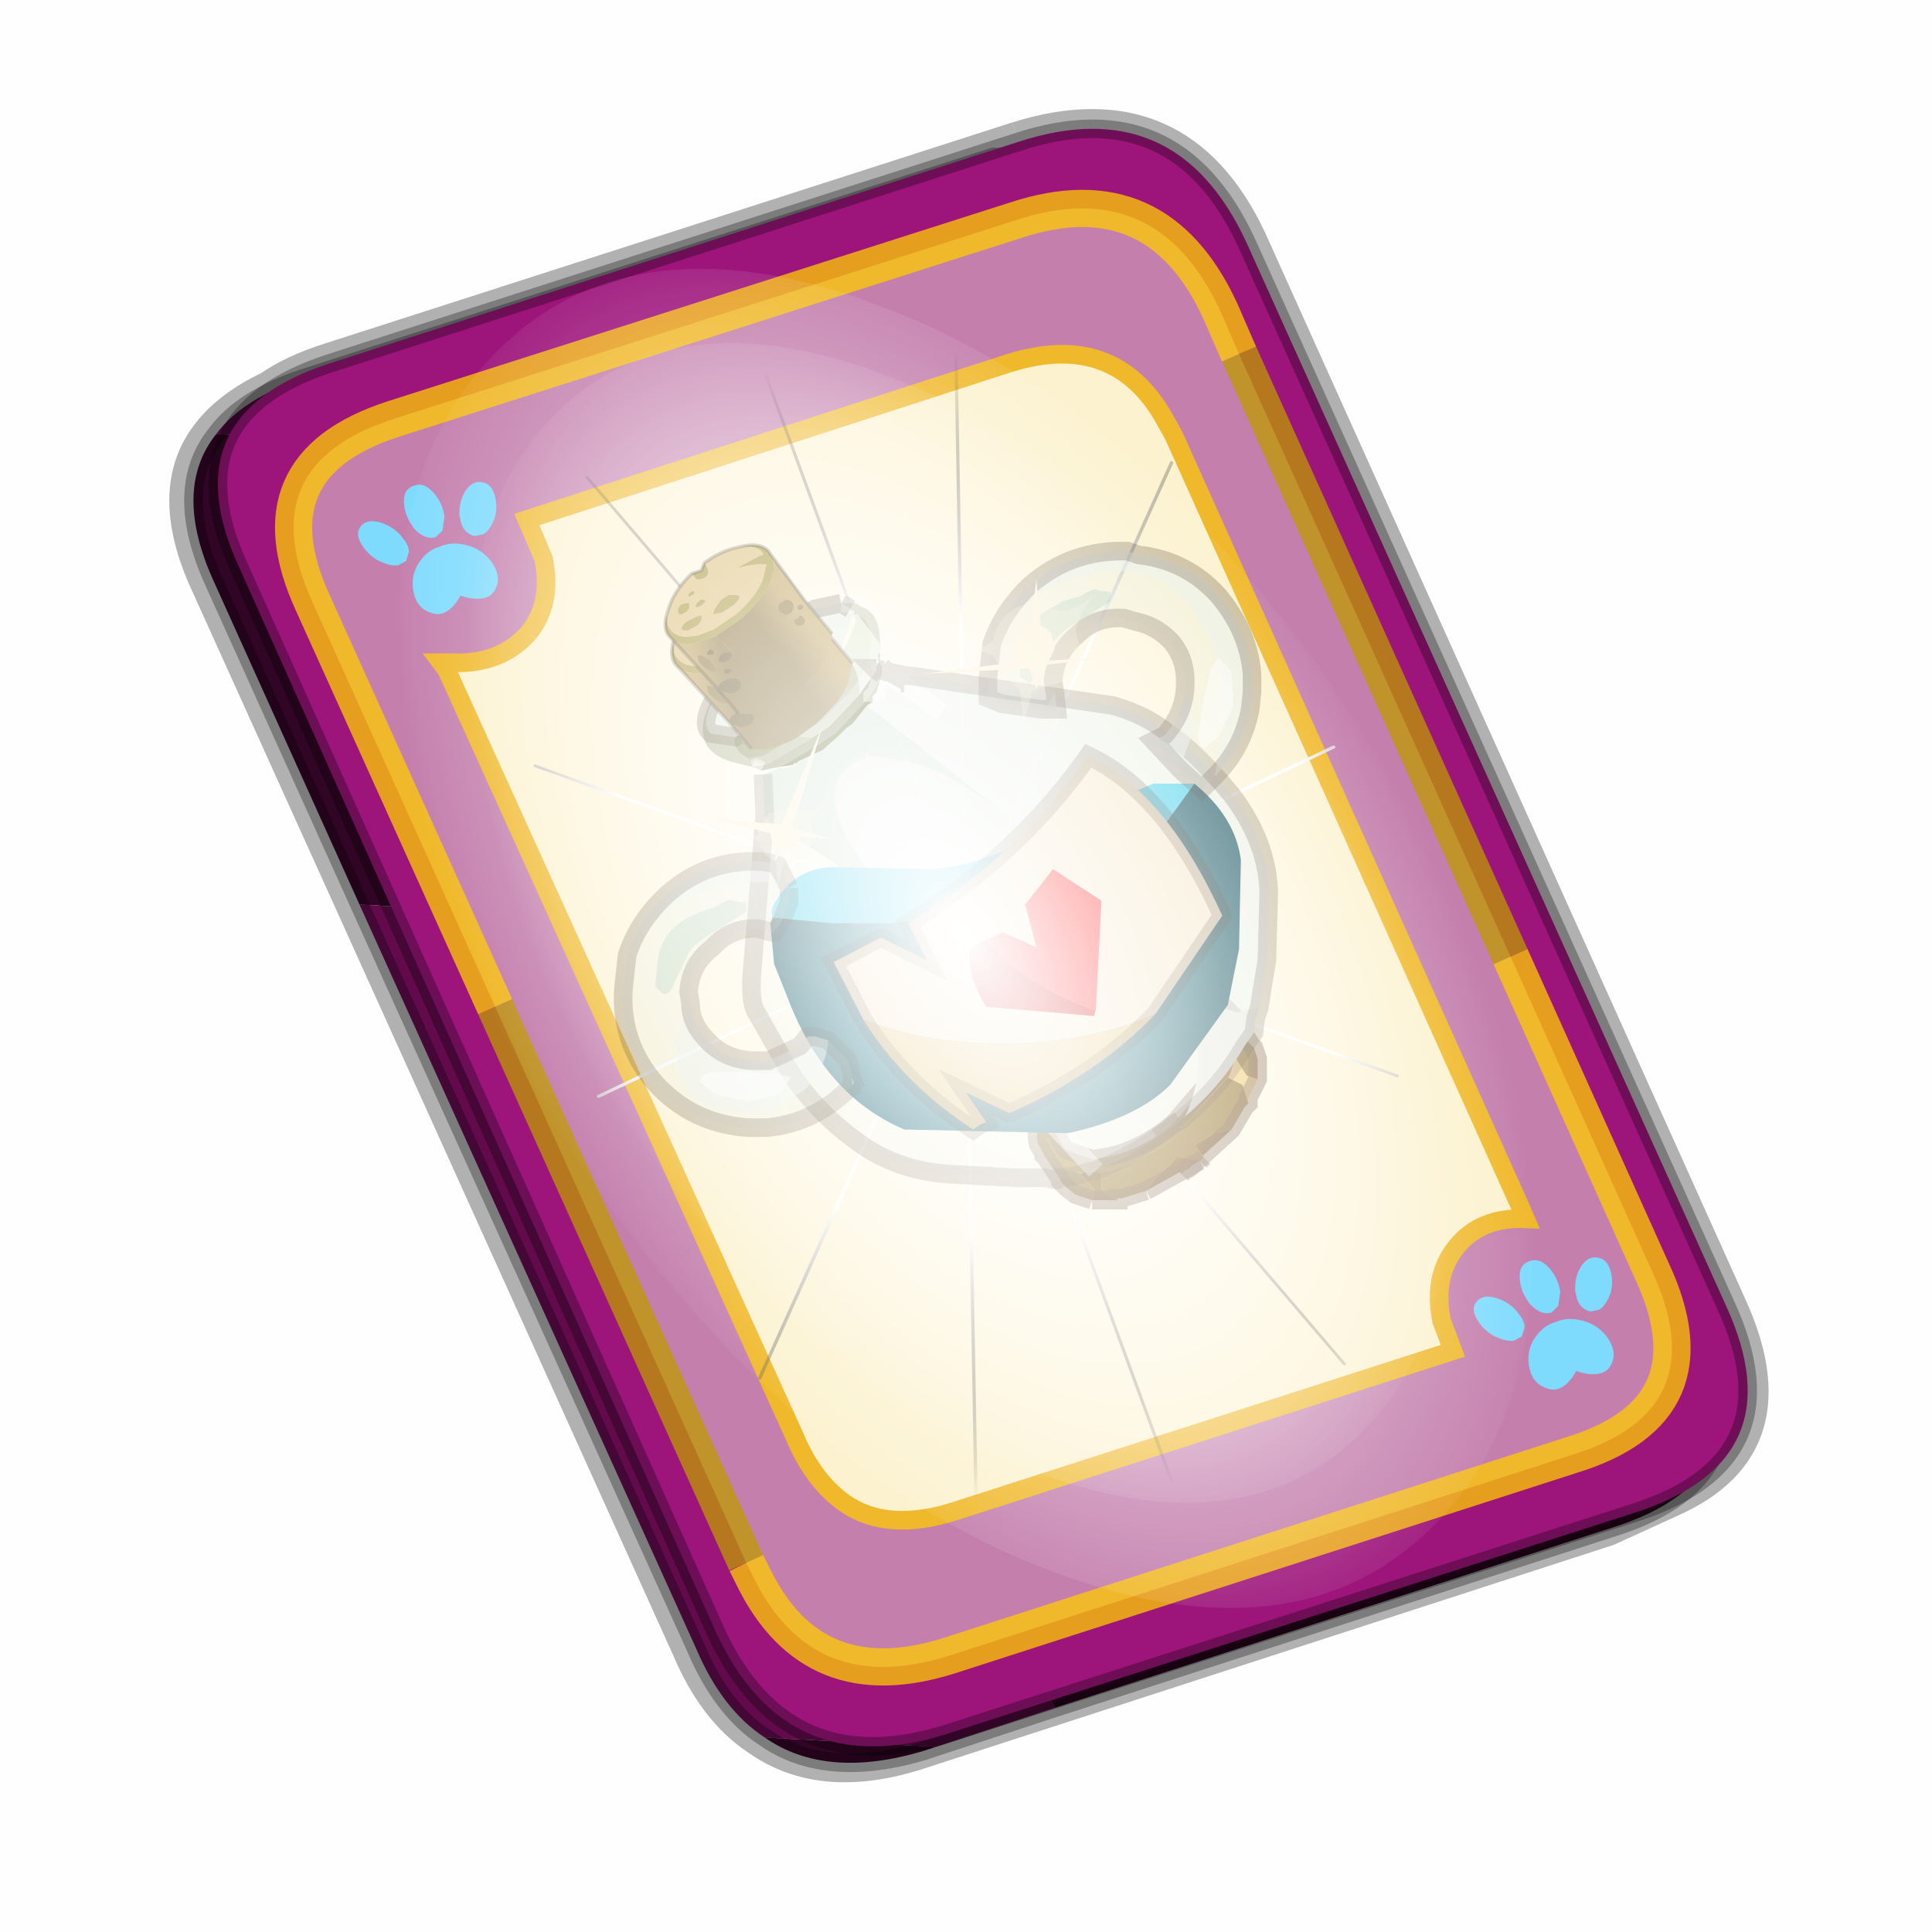 <?xml version='1.0' encoding='UTF-8'?>
<svg xmlns:xlink="http://www.w3.org/1999/xlink" xmlns="http://www.w3.org/2000/svg" version="1.1" width="60px" height="60px" viewBox="0.0 0.0 60.0 60.0"><defs><g id="c1"><path fill="#000000" fill-opacity="0.004" d="M0.0 0.0 L60.0 0.0 60.0 60.0 0.0 60.0 0.0 0.0"/></g><g id="c2"><path fill="none" stroke="#000000" stroke-width="1.0" stroke-opacity="0.302" d="M22.3 0.35 Q26.6 -1.0 28.5 3.05 L41.4 31.7 Q43.1 35.4 39.9 36.85 L38.15 37.65 19.65 43.65 Q17.05 44.5 15.35 43.3 14.2 42.55 13.5 40.9 L0.55 12.25 Q-0.6 9.75 0.6 8.25 1.15 7.55 2.2 7.05 2.85 6.6 3.8 6.3 L22.3 0.35"/><path fill="#300525" stroke="none" d="M25.55 0.9 Q26.9 1.6 27.8 3.55 L40.7 32.15 Q42.6 36.3 38.3 37.65 L23.3 42.5 13.15 21.4 4.6 20.9 0.7 12.25 Q-0.45 9.75 0.75 8.25 L29.8 9.75 25.55 0.9 M20.1 43.55 L19.8 43.65 Q17.15 44.45 15.5 43.3 L20.1 43.55"/><path fill="#630a4c" stroke="none" d="M23.3 42.5 L20.1 43.55 15.5 43.3 Q14.35 42.55 13.65 40.9 L4.6 20.9 13.15 21.4 23.3 42.5 M0.75 8.25 Q1.45 7.3 3.1 6.75 L21.65 0.8 25.55 0.9 29.8 9.75 0.75 8.25"/><path fill="none" stroke="#000000" stroke-width="0.5" stroke-opacity="0.302" d="M25.55 0.9 Q26.9 1.6 27.8 3.55 L40.7 32.15 Q42.6 36.3 38.3 37.65 L23.3 42.5 20.1 43.55 19.8 43.65 Q17.15 44.45 15.5 43.3 14.35 42.55 13.65 40.9 L4.6 20.9 0.7 12.25 Q-0.45 9.75 0.75 8.25 1.45 7.3 3.1 6.75 L21.65 0.8 25.55 0.9"/><path fill="#9d147b" stroke="none" d="M14.2 40.5 L1.35 11.8 Q-0.5 7.75 3.8 6.35 L22.3 0.4 Q26.55 -1.0 28.45 3.1 L41.35 31.7 Q43.25 35.85 38.9 37.25 L20.4 43.2 Q16.1 44.55 14.2 40.5"/><path fill="none" stroke="#000000" stroke-width="0.5" stroke-opacity="0.302" d="M14.2 40.5 L1.35 11.8 Q-0.5 7.75 3.8 6.35 L22.3 0.4 Q26.55 -1.0 28.45 3.1 L41.35 31.7 Q43.25 35.85 38.9 37.25 L20.4 43.2 Q16.1 44.55 14.2 40.5"/><path fill="#fcf2cf" stroke="none" d="M9.15 13.6 Q9.8 12.8 9.55 11.6 L9.1 10.55 22.05 6.35 Q24.9 5.45 26.25 7.85 L26.5 8.3 35.8 29.0 35.95 29.35 Q34.75 29.3 34.1 30.1 33.45 30.9 33.7 32.1 L34.0 32.9 20.65 37.2 Q18.8 37.8 17.65 37.0 16.8 36.4 16.3 35.2 L6.95 14.6 6.8 14.4 7.1 14.4 Q8.4 14.45 9.15 13.6"/><path fill="#c47fad" stroke="none" d="M8.25 23.65 L3.35 12.8 Q1.65 9.1 5.5 7.85 L22.25 2.5 Q26.05 1.25 27.75 4.95 L28.25 6.1 35.55 22.3 39.35 30.75 Q41.1 34.5 37.2 35.7 L20.45 41.1 Q16.8 42.25 15.2 39.0 L15.0 38.6 8.25 23.65 M9.15 13.6 Q8.4 14.45 7.1 14.4 L6.8 14.4 6.95 14.6 16.3 35.2 Q16.8 36.4 17.65 37.0 18.8 37.8 20.65 37.2 L34.0 32.9 33.7 32.1 Q33.45 30.9 34.1 30.1 34.75 29.3 35.95 29.35 L35.8 29.0 26.5 8.3 26.25 7.85 Q24.9 5.45 22.05 6.35 L9.1 10.55 9.55 11.6 Q9.8 12.8 9.15 13.6"/><path fill="none" stroke="#ffcc00" stroke-width="1.0" stroke-opacity="0.749" d="M8.25 23.65 L3.35 12.8 Q1.65 9.1 5.5 7.85 L22.25 2.5 Q26.05 1.25 27.75 4.95 L28.25 6.1 M35.55 22.3 L39.35 30.75 Q41.1 34.5 37.2 35.7 L20.45 41.1 Q16.8 42.25 15.2 39.0 L15.0 38.6"/><path fill="none" stroke="#bf9900" stroke-width="1.0" stroke-opacity="0.749" d="M28.25 6.1 L35.55 22.3 M15.0 38.6 L8.25 23.65"/><path fill="none" stroke="#f0b92b" stroke-width="0.5" d="M9.15 13.6 Q9.8 12.8 9.55 11.6 L9.1 10.55 22.05 6.35 Q24.9 5.45 26.25 7.85 L26.5 8.3 35.8 29.0 35.95 29.35 Q34.75 29.3 34.1 30.1 33.45 30.9 33.7 32.1 L34.0 32.9 20.65 37.2 Q18.8 37.8 17.65 37.0 16.8 36.4 16.3 35.2 L6.95 14.6 6.8 14.4 7.1 14.4 Q8.4 14.45 9.15 13.6"/></g><g id="c3"><path fill="#7fdbfe" stroke="none" d="M10.75 4.9 Q10.75 4.6 10.9 4.35 11.25 3.45 11.95 2.75 13.3 1.5 14.35 2.1 15.4 2.7 14.95 4.45 14.7 5.4 14.1 6.15 L13.75 6.5 Q13.1 7.15 12.35 7.35 L11.4 7.2 Q10.95 6.9 10.75 6.4 10.5 5.75 10.75 4.9 M7.5 5.9 Q7.0 5.85 6.6 5.5 6.05 5.0 5.8 4.15 L5.7 3.6 Q5.55 2.65 5.8 1.7 6.25 0.0 7.5 0.0 L7.6 0.0 Q8.85 0.0 9.3 1.7 9.55 2.65 9.4 3.6 L9.3 4.15 8.5 5.5 7.6 5.9 7.5 5.9 M4.35 4.9 Q4.6 5.75 4.35 6.4 L3.7 7.2 2.75 7.35 Q2.0 7.15 1.35 6.5 L1.0 6.15 Q0.4 5.4 0.15 4.45 -0.3 2.7 0.75 2.1 1.8 1.5 3.15 2.75 3.85 3.45 4.2 4.35 L4.35 4.9 M5.5 13.7 Q4.45 13.9 3.65 12.95 2.75 12.0 3.2 10.25 3.7 8.5 5.25 7.6 6.4 6.9 7.55 7.0 8.75 6.9 9.9 7.6 11.45 8.5 11.95 10.25 12.35 12.0 11.5 12.95 10.7 13.9 9.65 13.7 8.55 13.5 7.55 12.6 6.55 13.5 5.5 13.7"/></g><g id="c4"><g><use transform="matrix(1.0,0.0,0.0,1.0,0.0,0.0)" xlink:href="#c3"/></g></g><radialGradient gradientUnits="userSpaceOnUse" r="819.2" cx="0" cy="0" spreadMethod="pad" gradientTransform="matrix(0.091,0.0,0.0,0.091,0.6,3.4)" id="gradient1"><stop offset="0.0" stop-color="#ffffff"/><stop offset="1.0" stop-color="#ffffff" stop-opacity="0.0"/></radialGradient><g id="c5"><path stroke="none" fill="url(#gradient1)" d="M36.65 -54.65 Q60.05 -42.0 69.75 -17.95 80.55 8.9 68.0 34.1 55.45 59.35 26.8 68.2 -1.8 77.05 -29.7 64.3 -57.6 51.6 -68.45 24.75 -79.3 -2.05 -66.75 -27.25 L-66.7 -27.3 Q-54.1 -52.5 -25.5 -61.4 3.1 -70.2 31.0 -57.5 L36.65 -54.65"/></g><g id="c6"><g><use transform="matrix(1.0,0.0,0.0,1.0,0.0,0.0)" xlink:href="#c5"/></g></g><radialGradient gradientUnits="userSpaceOnUse" r="819.2" cx="0" cy="0" spreadMethod="pad" gradientTransform="matrix(0.209,0.0,0.0,0.177,67.15,107.2)" id="gradient2"><stop offset="0.357" stop-color="#ffffff"/><stop offset="0.671" stop-opacity="0.0"/></radialGradient><g id="c7"><path fill="none" stroke-linejoin="round" stroke-linecap="round" stroke="url(#gradient2)" stroke-width="0.5" d="M136.55 165.8 L68.6 106.0 68.4 106.0 118.25 201.5 M68.2 105.7 L68.25 105.8 68.25 105.75 68.2 105.7 0.0 45.7 M68.25 105.8 L68.3 105.85 68.3 105.8 68.25 105.75 49.95 0.05 M0.05 97.7 L68.15 105.95 68.25 105.85 68.25 105.8 M68.3 105.85 L68.25 105.85 68.3 106.0 68.3 105.85 68.3 105.8 68.35 105.8 68.3 105.8 86.6 18.35 M50.0 193.2 L68.3 106.0 68.15 105.95 18.25 151.55 M68.4 106.0 L68.3 106.0 86.55 211.5 M68.4 106.0 L68.3 105.85 M68.6 106.0 L68.35 105.8 118.25 60.15 M136.6 114.25 L68.6 106.0 M68.2 105.7 L18.25 10.05"/></g><g id="c8"><g><use transform="matrix(1.0,0.0,0.0,1.0,0.0,0.0)" xlink:href="#c7"/></g></g><linearGradient gradientUnits="userSpaceOnUse" x1="-819.2" x2="819.2" spreadMethod="pad" gradientTransform="matrix(0.006,0.009,0.001,-0.001,18.35,21.55)" id="gradient3"><stop offset="0.086" stop-color="#dae9e2" stop-opacity="0.212"/><stop offset="0.447" stop-color="#afcfbf" stop-opacity="0.071"/></linearGradient><linearGradient gradientUnits="userSpaceOnUse" x1="-819.2" x2="819.2" spreadMethod="pad" gradientTransform="matrix(0.007,0.007,0.002,-0.002,20.75,20.55)" id="gradient4"><stop offset="0.322" stop-color="#dae9e2" stop-opacity="0.412"/><stop offset="0.627" stop-color="#afcfbf" stop-opacity="0.161"/></linearGradient><g id="c9"><path fill="#a57e27" stroke="none" d="M28.1 23.95 L28.05 23.9 28.05 23.85 27.85 23.65 Q27.55 23.4 27.05 23.4 L27.7 24.4 27.7 24.45 27.65 25.25 27.55 25.55 26.35 26.95 26.25 27.0 26.05 27.15 26.1 27.3 26.15 27.25 26.2 27.4 26.4 27.25 27.95 25.55 28.0 25.5 28.15 25.05 28.15 24.95 28.25 24.3 28.1 23.95"/><path fill="#927021" stroke="none" d="M26.2 27.4 L26.7 28.15 26.8 28.05 26.9 27.45 27.6 27.05 28.05 26.95 28.4 26.35 28.5 26.25 28.35 25.75 27.95 25.55 26.4 27.25 26.2 27.4 M28.75 25.6 L28.75 25.05 28.65 24.75 28.55 24.65 28.5 24.6 28.5 24.55 28.1 23.95 28.25 24.3 28.15 24.95 28.2 25.1 28.45 25.5 28.75 25.6"/><path fill="#c9be69" stroke="none" d="M26.1 27.3 L26.2 27.4 26.15 27.25 26.1 27.3"/><path fill="#855714" stroke="none" d="M26.8 28.05 L26.9 28.0 28.05 26.95 27.6 27.05 26.9 27.45 26.8 28.05"/><path fill="#f1ca6b" stroke="none" d="M28.5 26.25 L28.5 26.1 28.75 25.6 28.45 25.5 28.2 25.1 28.15 25.05 28.0 25.5 27.95 25.55 28.35 25.75 28.5 26.25"/><path fill="#cdab5c" stroke="none" d="M28.15 24.95 L28.15 25.05 28.2 25.1 28.15 24.95"/><path fill="none" stroke="#6a4b2f" stroke-width="0.5" stroke-opacity="0.502" d="M28.1 23.95 L28.05 23.9 28.05 23.85 27.85 23.65 Q27.55 23.4 27.05 23.4 L27.7 24.4 27.7 24.45 27.65 25.25 27.55 25.55 26.35 26.95 26.25 27.0 26.05 27.15 M26.7 28.15 L26.8 28.05 26.9 28.0 28.05 26.95 28.4 26.35 28.5 26.25 28.5 26.1 28.75 25.6 28.75 25.05 28.65 24.75 28.55 24.65 28.5 24.6 28.5 24.55 28.1 23.95"/><path fill="#a57e27" stroke="none" d="M23.05 27.7 L23.35 27.95 23.9 28.1 24.05 28.1 24.45 28.1 24.55 28.1 Q25.55 27.9 26.6 27.1 L26.8 26.95 26.75 26.9 26.6 26.9 26.7 26.85 26.65 26.7 26.4 26.85 26.35 26.9 Q25.5 27.55 24.65 27.7 L24.3 27.75 23.6 27.5 23.55 27.45 22.95 26.45 Q22.75 26.95 22.85 27.35 L23.0 27.6 23.0 27.65 23.05 27.7"/><path fill="#927021" stroke="none" d="M23.9 28.1 L23.35 27.95 23.05 27.7 23.45 28.3 23.45 28.35 23.5 28.4 23.6 28.5 23.85 28.7 24.3 28.85 24.35 28.55 24.0 28.15 23.9 28.1 M26.8 26.95 L26.6 27.1 Q25.55 27.9 24.55 28.1 L24.55 28.55 24.95 28.85 25.0 28.8 25.1 28.8 25.75 28.6 26.0 28.25 26.6 27.7 27.2 27.8 27.3 27.7 26.8 26.95"/><path fill="#cdab5c" stroke="none" d="M24.05 28.1 L23.9 28.1 24.0 28.15 24.05 28.1"/><path fill="#885d17" stroke="none" d="M24.55 28.1 L24.45 28.1 24.05 28.1 24.0 28.15 24.35 28.55 24.3 28.85 24.85 28.85 25.0 28.85 24.95 28.85 24.55 28.55 24.55 28.1"/><path fill="#f1ca6b" stroke="none" d="M25.0 28.8 L24.95 28.85 25.0 28.85 25.0 28.8"/><path fill="#c9be69" stroke="none" d="M26.7 26.85 L26.6 26.9 26.75 26.9 26.7 26.85"/><path fill="#855714" stroke="none" d="M25.75 28.6 L27.1 27.85 27.2 27.8 26.6 27.7 26.0 28.25 25.75 28.6"/><path fill="none" stroke="#6a4b2f" stroke-width="0.5" stroke-opacity="0.502" d="M23.05 27.7 L23.0 27.65 23.0 27.6 22.85 27.35 Q22.75 26.95 22.95 26.45 L23.55 27.45 23.6 27.5 24.3 27.75 24.65 27.7 Q25.5 27.55 26.35 26.9 L26.4 26.85 26.65 26.7 M24.3 28.85 L23.85 28.7 23.6 28.5 23.5 28.4 23.45 28.35 23.45 28.3 23.05 27.7 M25.75 28.6 L25.1 28.8 25.0 28.8 25.0 28.85 24.85 28.85 24.3 28.85 M27.2 27.8 L27.1 27.85 25.75 28.6 M27.2 27.8 L27.3 27.7"/><path fill="#e2ebd0" stroke="none" d="M17.9 13.1 L17.95 13.3 17.7 13.9 17.55 14.15 Q18.05 14.45 18.05 15.25 L18.4 14.75 18.45 14.65 18.5 14.6 18.5 14.55 18.5 14.45 18.55 14.4 18.55 14.35 18.6 14.0 18.65 13.9 18.6 13.9 18.0 13.1 17.9 13.1 M18.5 14.6 L18.45 14.55 18.5 14.55 18.45 14.55 18.5 14.6"/><path fill="#b9be9c" stroke="none" d="M17.9 13.1 L18.0 13.1 18.6 13.9 Q18.6 13.05 18.1 12.9 L17.95 12.8 17.55 12.8 17.8 12.95 17.8 13.0 17.9 13.0 17.9 13.1 M18.05 15.25 Q18.05 14.45 17.55 14.15 L17.45 14.3 17.4 14.35 17.1 14.75 16.55 15.35 16.05 15.7 15.65 15.95 Q16.15 16.45 16.8 16.4 L17.25 16.1 18.05 15.25 M14.25 15.15 L14.2 15.15 Q13.25 16.75 14.75 17.1 L15.15 17.2 15.5 17.15 15.1 17.0 Q14.6 16.75 14.7 16.4 L14.05 16.3 Q13.75 16.05 14.15 15.35 L14.25 15.15"/><path fill="#e9f0e4" stroke="none" d="M17.45 14.3 L17.9 13.0 17.8 13.0 17.8 12.95 17.55 12.8 16.85 12.95 15.25 13.95 14.25 15.15 14.15 15.35 Q13.75 16.05 14.05 16.3 L14.7 16.4 14.8 16.35 15.0 16.3 15.45 16.1 15.65 15.95 16.05 15.7 16.55 15.35 17.1 14.75 17.4 14.35 17.45 14.3"/><path fill="#70743f" stroke="none" d="M18.55 14.4 L18.5 14.45 18.5 14.55 18.65 14.6 18.5 14.55 18.5 14.6 18.45 14.65 18.4 14.75 18.05 15.25 17.25 16.1 16.8 16.4 15.7 17.05 15.5 17.15 15.15 17.2 15.3 17.25 15.4 17.3 15.9 17.2 16.25 17.15 16.3 17.1 16.35 17.1 16.4 17.05 17.05 16.75 17.5 16.35 17.7 16.15 17.85 16.05 18.25 15.55 18.4 15.45 18.4 15.3 18.5 15.2 18.65 14.7 18.65 14.6 18.65 14.55 18.65 14.5 18.6 14.45 18.6 14.4 18.55 14.4 M18.65 14.7 L18.5 14.6 18.65 14.7 M18.5 14.45 L18.65 14.5 18.5 14.45"/><path fill="#afcfbf" fill-opacity="0.502" d="M16.3 17.1 L16.35 17.15 15.95 17.25 15.95 17.2 15.45 17.4 15.5 18.55 15.5 18.6 15.55 18.65 15.5 18.55 15.6 18.65 18.9 20.75 Q16.25 17.7 18.2 16.95 L18.2 16.8 18.3 16.9 19.3 17.05 Q20.35 17.25 22.2 18.65 L18.25 15.55 17.85 16.05 17.7 16.15 17.5 16.35 17.05 16.75 16.4 17.05 16.35 17.1 16.3 17.1 M16.35 19.6 L16.0 19.15 16.35 19.6"/><path fill="#959966" stroke="none" d="M16.8 16.4 Q16.15 16.45 15.65 15.95 L15.45 16.1 15.0 16.3 14.8 16.35 14.7 16.4 Q14.6 16.75 15.1 17.0 L15.5 17.15 15.7 17.05 16.8 16.4"/><path stroke="none" fill="url(#gradient3)" d="M15.5 18.6 L15.5 18.55 15.5 18.5 15.15 22.8 Q15.1 23.6 15.3 23.85 L16.15 25.35 Q16.85 26.45 17.95 27.25 19.0 28.05 20.45 28.15 L22.3 28.25 22.65 28.25 23.05 28.25 23.25 28.3 23.35 28.3 23.4 28.25 23.45 28.25 23.85 28.2 24.15 28.1 24.4 28.05 22.35 25.85 20.7 23.8 Q19.5 22.25 18.9 20.75 L15.6 18.65 15.55 18.65 15.5 18.6 M16.35 19.6 L16.1 19.6 15.6 18.7 16.0 19.15 16.35 19.6"/><path fill="#ffffff" stroke="none" d="M19.4 14.75 L19.5 14.55 19.5 14.35 19.5 14.25 19.3 14.75 19.4 14.75 19.3 14.75 19.3 14.9 19.25 14.95 19.25 15.0 19.25 14.95 19.25 15.0 19.3 14.95 19.3 14.9 19.3 14.95 19.4 14.75"/><path fill="#e6f0ed" fill-opacity="0.6" d="M28.8 23.65 L28.85 23.3 29.0 22.4 29.05 20.55 Q29.0 19.2 28.05 17.95 27.05 16.75 26.35 16.3 25.75 15.8 24.85 15.55 L19.4 14.75 19.3 14.95 20.35 15.55 19.25 15.0 19.15 14.95 18.75 14.65 18.65 14.6 18.65 14.7 18.5 15.2 18.4 15.3 18.4 15.45 18.25 15.55 22.2 18.65 22.7 19.0 25.05 21.6 25.9 22.45 26.05 22.65 26.3 22.7 26.8 23.25 27.75 23.65 28.2 23.8 28.8 23.65 M20.25 15.75 L19.8 15.4 19.25 15.0 19.8 15.4 20.25 15.75"/><path stroke="none" fill="url(#gradient4)" d="M24.4 28.05 Q25.55 27.6 26.75 26.65 L26.8 26.6 Q27.5 25.1 26.8 23.7 L26.55 23.25 26.8 23.25 26.3 22.7 26.05 22.65 25.9 22.45 25.05 21.6 22.7 19.0 22.2 18.65 Q20.35 17.25 19.3 17.05 L18.3 16.9 18.2 16.8 18.2 16.95 Q16.25 17.7 18.9 20.75 19.5 22.25 20.7 23.8 L22.35 25.85 24.4 28.05"/><path fill="#e8eae1" stroke="none" d="M26.8 26.6 Q27.8 25.75 28.4 24.7 L28.65 24.35 28.7 23.95 28.8 23.65 28.2 23.8 27.75 23.65 26.8 23.25 26.55 23.25 26.8 23.7 Q27.5 25.1 26.8 26.6"/><path fill="none" stroke="#382510" stroke-width="0.5" stroke-opacity="0.302" d="M17.1 14.75 L17.4 14.35 M17.55 12.8 L16.85 12.95 15.25 13.95 14.25 15.15 14.15 15.35 Q13.75 16.05 14.05 16.3 L14.7 16.4 14.8 16.35 M15.65 15.95 L16.05 15.7 M15.45 16.1 L15.65 15.95 M17.8 12.95 L17.55 12.8"/><path fill="none" stroke="#ffffff" stroke-width="0.5" stroke-opacity="0.302" d="M18.6 13.9 L18.65 13.9 18.6 14.0 18.55 14.35 18.55 14.4 18.5 14.45 18.5 14.55 18.5 14.6 18.45 14.65 18.4 14.75 18.05 15.25 17.25 16.1 16.8 16.4 15.7 17.05 15.5 17.15 15.15 17.2 M17.55 12.8 L17.95 12.8 18.1 12.9 Q18.6 13.05 18.6 13.9"/><path fill="none" stroke="#ffffff" stroke-width="0.5" stroke-opacity="0.502" d="M15.15 17.2 L15.3 17.25 15.4 17.3 M18.65 14.5 L18.6 14.45 18.6 14.4 M18.9 20.75 Q19.5 22.25 20.7 23.8 L22.35 25.85 24.4 28.05 M18.65 14.5 L18.65 14.55 18.65 14.6 18.65 14.7 18.5 15.2 18.4 15.3 18.4 15.45 M18.75 14.65 L18.65 14.55 M18.75 14.65 L19.15 14.95 19.25 15.0 19.8 15.4 20.25 15.75 M18.65 14.5 L18.5 14.45 M26.8 23.25 L26.3 22.7 26.05 22.65 M25.05 21.6 L22.7 19.0"/><path fill="none" stroke="#382510" stroke-width="0.5" stroke-opacity="0.251" d="M18.5 14.55 L18.45 14.55 18.5 14.6 18.65 14.7 M15.45 17.4 L15.5 18.55 15.5 18.6 M15.5 18.5 L15.15 22.8 Q15.1 23.6 15.3 23.85 L16.15 25.35 Q16.85 26.45 17.95 27.25 19.0 28.05 20.45 28.15 L22.3 28.25 22.65 28.25 23.05 28.25 23.25 28.3 23.35 28.3 23.4 28.25 23.45 28.25 23.85 28.2 24.15 28.1 24.4 28.05 Q25.55 27.6 26.75 26.65 L26.8 26.6 Q27.8 25.75 28.4 24.7 L28.65 24.35 28.7 23.95 28.8 23.65 28.85 23.3 29.0 22.4 29.05 20.55 Q29.0 19.2 28.05 17.95 27.05 16.75 26.35 16.3 25.75 15.8 24.85 15.55 L19.4 14.75 19.3 14.75 18.85 14.65 18.8 14.65 18.65 14.5 M18.6 14.4 L18.55 14.4 M19.3 14.9 L18.85 14.65 M18.65 14.6 L18.5 14.55 M18.75 14.65 L18.65 14.6 M18.8 14.65 L18.75 14.65 M19.25 15.0 L19.25 14.95 19.15 14.95 M19.3 14.9 L19.3 14.95"/><path fill="#70743f" stroke="none" d="M15.4 11.45 L15.35 11.4 Q15.15 11.2 14.7 11.4 L14.4 11.5 Q15.0 12.1 14.4 12.85 L15.25 12.2 15.4 11.45"/><path fill="#b9be9c" fill-opacity="0.902" d="M13.75 13.75 L13.95 13.6 14.35 13.35 14.65 13.05 15.0 12.7 15.2 12.4 15.2 12.35 15.25 12.2 14.4 12.85 14.3 12.9 14.3 12.95 13.75 13.75"/><path fill="#959966" fill-opacity="0.902" d="M14.4 11.5 L13.65 12.05 Q13.15 12.5 12.95 13.0 12.75 13.5 13.0 13.7 L13.55 13.8 13.65 13.75 13.75 13.75 14.3 12.95 14.3 12.9 14.4 12.85 Q15.0 12.1 14.4 11.5"/><path fill="#ffffff" stroke="none" d="M15.2 12.35 L15.3 12.2 15.35 12.1 15.4 11.45 15.25 12.2 15.2 12.35"/></g><linearGradient gradientUnits="userSpaceOnUse" x1="-819.2" x2="819.2" spreadMethod="pad" gradientTransform="matrix(0.008,0.0,0.0,0.009,6.9,12.2)" id="gradient5"><stop offset="0.149" stop-color="#c2a561"/><stop offset="0.573" stop-color="#927b47"/></linearGradient><linearGradient gradientUnits="userSpaceOnUse" x1="-819.2" x2="819.2" spreadMethod="pad" gradientTransform="matrix(-0.006,0.004,-0.003,-0.005,16.05,12.5)" id="gradient6"><stop offset="0.149" stop-color="#c2a561"/><stop offset="0.573" stop-color="#927b47"/></linearGradient><g id="c10"><path fill="#e6c497" stroke="none" d="M3.1 1.25 L2.75 1.45 2.75 1.4 3.1 1.25 M17.35 2.3 L16.55 1.65 17.45 2.25 17.35 2.3"/><path fill="#806c53" stroke="none" d="M18.8 5.4 L18.8 5.45 18.75 5.45 18.8 5.4"/><path fill="#e0c585" stroke="none" d="M10.55 -0.15 Q13.45 0.0 15.6 1.1 L16.55 1.65 17.35 2.3 Q18.0 3.0 18.15 3.8 L18.15 4.15 18.15 4.35 18.1 4.75 18.05 4.8 Q17.65 6.2 15.6 7.25 L13.45 8.05 9.5 8.5 Q6.85 8.5 4.7 7.8 L4.65 7.8 3.35 7.25 1.45 5.85 Q2.65 4.55 4.85 3.55 L0.85 4.45 0.85 4.4 0.8 4.2 0.8 4.15 0.8 3.95 Q0.95 2.55 2.75 1.45 L3.1 1.25 3.35 1.1 Q5.4 0.05 8.15 -0.15 8.55 2.5 10.5 0.95 L10.55 -0.15"/><path stroke="none" fill="url(#gradient5)" d="M13.1 22.4 L9.55 22.7 5.3 22.25 4.35 21.95 4.3 21.95 2.85 21.35 0.65 19.65 0.6 13.35 0.05 5.2 Q0.3 6.85 2.75 8.1 L4.2 8.7 4.25 8.7 Q6.55 9.45 9.45 9.45 L13.75 8.95 Q13.3 11.45 13.15 15.95 12.95 19.85 13.1 22.4"/><path stroke="none" fill="url(#gradient6)" d="M18.8 5.45 L18.4 15.1 18.4 19.65 Q17.6 20.6 16.2 21.35 L13.85 22.2 13.1 22.4 Q12.95 19.85 13.15 15.95 13.3 11.45 13.75 8.95 L16.1 8.1 Q18.3 6.95 18.75 5.45 L18.8 5.45"/><path fill="#d8ca7c" stroke="none" d="M2.7 1.45 L2.75 1.4 2.75 1.45 2.7 1.45"/><path fill="#ac9c46" stroke="none" d="M10.55 -0.15 L10.5 0.95 Q8.55 2.5 8.15 -0.15 L9.2 0.4 10.55 -0.15 M2.75 1.45 Q0.95 2.55 0.8 3.95 L0.8 4.15 0.8 4.2 0.85 4.4 0.85 4.45 4.85 3.55 Q2.65 4.55 1.45 5.85 L3.35 7.25 4.65 7.8 4.7 7.8 Q6.85 8.5 9.5 8.5 L13.45 8.05 15.6 7.25 Q17.65 6.2 18.05 4.8 L18.1 4.75 18.15 4.35 18.15 4.15 18.15 3.8 Q18.0 3.0 17.35 2.3 L17.45 2.25 17.95 2.7 Q18.7 3.45 18.85 4.35 L18.85 4.7 18.85 4.95 18.8 5.4 18.75 5.45 Q18.3 6.95 16.1 8.1 L13.75 8.95 9.45 9.45 Q6.55 9.45 4.25 8.7 L4.2 8.7 2.75 8.1 Q0.3 6.85 0.05 5.2 L0.05 5.0 0.0 4.8 0.0 4.7 0.0 4.5 Q0.15 2.7 2.7 1.45 L2.75 1.45"/><path fill="none" stroke="#000000" stroke-width="0.5" stroke-opacity="0.251" d="M16.55 1.65 L15.6 1.1 Q13.45 0.0 10.55 -0.15 L9.2 0.4 8.15 -0.15 Q5.4 0.05 3.35 1.1 L3.1 1.25 M16.55 1.65 L17.45 2.25 17.95 2.7 Q18.7 3.45 18.85 4.35 L18.85 4.7 18.85 4.95 18.8 5.4 18.8 5.45 18.4 15.1 18.4 19.65 M0.65 19.65 L0.6 13.35 0.05 5.2 0.05 5.0 0.0 4.8 0.0 4.7 0.0 4.5 Q0.15 2.7 2.7 1.45 L2.75 1.4 3.1 1.25"/><path fill="#927b47" stroke="none" d="M17.05 9.9 Q17.35 9.4 17.55 9.45 L17.85 10.05 Q18.05 10.75 17.85 11.4 17.6 12.4 17.2 12.7 L16.85 12.75 16.75 12.3 16.65 11.8 16.65 11.65 16.65 10.85 17.05 9.9 M1.3 13.7 Q1.3 13.5 1.65 13.4 L1.8 13.3 2.15 13.6 Q2.15 14.1 1.65 14.1 1.3 14.1 1.3 13.7 M2.95 14.75 L3.35 14.6 Q3.85 14.6 3.85 15.15 L3.6 15.65 3.1 15.9 Q2.35 15.9 2.35 15.15 2.35 14.6 2.65 14.6 L2.95 14.75 M2.65 11.55 L3.45 11.4 Q4.4 11.4 4.4 12.5 L4.05 13.2 3.2 13.5 2.6 13.25 2.2 12.8 Q2.05 11.9 2.65 11.55"/><path fill="#ac9c46" stroke="none" d="M11.95 6.35 L10.85 6.95 8.95 7.2 Q7.4 7.2 7.4 6.7 L7.85 6.2 7.9 6.15 8.55 5.65 9.75 5.5 11.35 5.9 11.95 6.35 M11.6 4.0 Q11.6 3.75 12.0 3.6 L12.25 3.55 Q12.9 3.55 13.2 3.85 13.0 4.25 12.3 4.25 L11.65 4.2 11.6 4.0 M12.85 1.8 L13.05 2.1 12.3 2.3 11.95 2.2 12.0 1.95 Q12.1 1.8 12.3 1.8 L12.5 1.8 12.85 1.8 M15.35 2.45 L15.75 3.0 15.5 3.35 14.65 3.55 14.05 3.4 13.6 2.9 13.65 2.85 Q13.7 2.7 14.1 2.45 L14.75 2.25 15.35 2.45 M15.6 4.65 Q16.8 4.65 16.8 5.2 L16.35 5.7 14.9 6.05 Q13.6 6.05 13.45 5.4 L13.45 5.3 14.15 5.0 15.6 4.65"/><path fill="#77653c" stroke="none" d="M13.85 11.95 Q14.0 11.8 14.15 11.75 L14.2 11.7 14.7 11.5 15.35 11.65 15.7 12.05 15.4 12.5 14.55 12.85 Q13.9 12.85 13.7 12.55 L13.6 12.2 13.85 11.95 M15.6 9.9 L15.8 9.9 Q16.1 9.9 16.4 10.2 L15.75 10.75 Q15.4 10.75 15.4 10.35 L15.55 9.95 15.6 9.9 M15.65 13.55 L15.7 13.5 15.75 13.5 15.85 13.55 16.0 13.6 Q16.2 13.65 16.2 13.85 L16.0 14.15 Q15.75 14.35 15.5 14.35 L15.2 14.3 15.2 13.95 15.65 13.55 M17.95 14.7 Q18.3 14.85 18.3 15.3 L17.65 16.45 Q16.95 17.05 16.3 17.05 15.3 17.05 15.3 16.1 15.3 15.65 15.75 15.25 16.35 14.75 17.25 14.65 L17.6 14.6 17.95 14.7"/></g><g id="c11"><g><use transform="matrix(1.0,0.0,0.0,1.0,0.0,0.0)" xlink:href="#c10"/></g></g><radialGradient gradientUnits="userSpaceOnUse" r="819.2" cx="0" cy="0" spreadMethod="pad" gradientTransform="matrix(-0.008,0,-0.001,0.008,21.8,22.5)" id="gradient7"><stop offset="0.004" stop-color="#4ebed9"/><stop offset="0.929" stop-color="#26616b"/></radialGradient><linearGradient gradientUnits="userSpaceOnUse" x1="-819.2" x2="819.2" spreadMethod="pad" gradientTransform="matrix(0.006,0.008,0.001,-0.001,37.25,13.9)" id="gradient8"><stop offset="0.086" stop-color="#dae9e2" stop-opacity="0.212"/><stop offset="0.447" stop-color="#afcfbf" stop-opacity="0.071"/></linearGradient><linearGradient gradientUnits="userSpaceOnUse" x1="-819.2" x2="819.2" spreadMethod="pad" gradientTransform="matrix(0.006,0.008,0.001,-0.001,27.5,22.25)" id="gradient9"><stop offset="0.086" stop-color="#dae9e2" stop-opacity="0.212"/><stop offset="0.447" stop-color="#afcfbf" stop-opacity="0.071"/></linearGradient><g id="c12"><path fill="#ffffff" fill-opacity="0.302" d="M20.15 25.2 Q20.15 24.9 19.8 24.65 19.55 24.3 19.15 24.3 18.75 24.25 18.35 24.55 18.05 24.8 18.05 25.1 18.0 25.45 18.3 25.7 L19.05 26.0 19.75 25.8 20.15 25.2 M18.15 23.3 L17.7 23.1 Q17.45 23.1 17.25 23.25 L17.05 23.6 17.2 23.95 17.65 24.1 18.1 24.0 18.25 23.65 18.15 23.3"/><path fill="#55d3ed" stroke="none" d="M27.05 17.65 L25.95 17.65 24.75 18.15 23.85 18.65 22.3 19.3 Q21.0 19.9 19.95 19.95 L17.55 19.9 Q16.7 19.85 16.15 20.35 15.6 20.95 15.7 21.2 L15.7 21.25 17.3 21.4 18.9 21.4 20.9 21.15 22.8 20.75 24.5 20.0 26.0 19.1 27.05 17.65"/><path fill="#fae0a7" stroke="none" d="M15.65 21.3 L15.65 21.25 15.65 21.3 M15.7 21.3 L15.65 21.25 15.65 21.4 15.7 21.3"/><path stroke="none" fill="url(#gradient7)" d="M15.65 21.25 L15.65 21.4 15.65 21.45 15.75 22.5 16.25 23.75 Q17.25 26.1 19.25 26.95 L23.65 27.05 Q25.5 26.65 26.4 25.75 L27.95 23.6 28.25 22.1 28.3 19.7 Q28.15 18.55 27.05 17.65 L26.0 19.1 24.5 20.0 22.8 20.75 20.9 21.15 18.9 21.4 17.3 21.4 15.7 21.25 15.7 21.3 15.65 21.4 15.65 21.25"/><path fill="#afcfbf" fill-opacity="0.502" d="M24.8 12.75 L24.8 12.5 24.45 12.45 Q24.4 12.35 24.0 12.6 L23.5 12.75 23.35 12.85 Q22.45 13.25 22.4 14.25 L22.35 14.75 22.6 14.95 22.9 14.7 23.25 13.85 Q23.4 13.6 24.0 13.25 L24.8 12.75"/><path stroke="none" fill="url(#gradient8)" d="M24.8 12.75 L24.0 13.25 Q23.4 13.6 23.25 13.85 L22.9 14.7 22.6 14.95 22.35 14.75 22.4 14.25 Q22.45 13.25 23.35 12.85 L23.5 12.75 24.0 12.6 Q24.4 12.35 24.45 12.45 L24.8 12.5 24.8 12.75 M23.3 15.2 L23.25 14.9 Q23.3 14.15 23.9 13.65 24.4 13.15 25.15 13.2 L25.5 13.3 Q26.0 13.4 26.4 13.8 26.85 14.3 26.8 15.05 L26.8 15.1 26.95 15.4 27.0 16.3 26.65 17.25 26.7 17.3 27.25 17.8 27.4 17.65 27.6 17.45 27.8 16.2 Q27.9 14.25 27.15 13.2 26.55 12.2 25.5 12.0 L25.3 11.95 Q23.85 11.9 22.65 12.7 22.0 13.25 21.6 13.9 L21.5 14.8 21.5 15.35 21.85 15.5 22.9 15.65 23.05 15.65 23.3 15.2"/><path fill="#e6f0ed" fill-opacity="0.6" d="M26.8 15.1 Q26.75 15.8 26.25 16.35 L25.95 16.5 26.65 17.25 27.0 16.3 26.95 15.4 26.8 15.1 M27.6 17.45 Q28.35 16.7 28.55 15.65 L28.6 15.2 28.6 14.7 Q28.5 13.55 27.7 12.6 26.85 11.65 25.55 11.5 L25.25 11.4 Q23.75 11.35 22.65 12.3 21.9 13.0 21.6 13.9 22.0 13.25 22.65 12.7 23.85 11.9 25.3 11.95 L25.5 12.0 Q26.55 12.2 27.15 13.2 27.9 14.25 27.8 16.2 L27.6 17.45 M23.05 15.65 L23.35 15.65 23.3 15.2 23.05 15.65"/><path fill="none" stroke="#382510" stroke-width="0.5" stroke-opacity="0.251" d="M23.3 15.2 L23.25 14.9 Q23.3 14.15 23.9 13.65 24.4 13.15 25.15 13.2 L25.5 13.3 Q26.0 13.4 26.4 13.8 26.85 14.3 26.8 15.05 L26.8 15.1 Q26.75 15.8 26.25 16.35 L25.95 16.5 26.65 17.25 26.7 17.3 27.25 17.8 27.4 17.65 27.6 17.45 Q28.35 16.7 28.55 15.65 L28.6 15.2 28.6 14.7 Q28.5 13.55 27.7 12.6 26.85 11.65 25.55 11.5 L25.25 11.4 Q23.75 11.35 22.65 12.3 21.9 13.0 21.6 13.9 L21.5 14.8 21.5 15.35 21.85 15.5 22.9 15.65 23.05 15.65 23.35 15.65 23.3 15.2"/><path fill="#ffffff" fill-opacity="0.502" d="M27.15 16.3 Q27.15 16.65 27.3 16.7 L27.7 16.4 28.1 15.55 28.05 14.65 27.7 14.25 27.5 14.55 27.3 15.4 27.15 16.3"/><path fill="#fcf3d8" stroke="none" d="M23.0 14.35 L24.8 14.25 23.1 14.45 22.8 15.1 22.6 14.55 19.75 14.7 22.55 14.35 22.8 12.15 23.0 14.35"/><path fill="#fcf3d8" fill-opacity="0.302" d="M23.85 13.55 L24.0 14.1 23.55 14.9 22.7 15.15 22.45 16.05 22.35 15.1 21.9 14.75 21.65 14.2 21.2 14.05 21.6 13.85 21.65 13.8 Q21.7 13.4 22.05 13.05 22.4 12.8 22.9 12.8 L23.4 13.0 Q23.8 13.05 24.45 12.5 23.95 13.0 23.85 13.55 M23.3 14.0 L23.2 13.6 Q23.0 13.4 22.75 13.35 L22.35 13.55 22.15 13.9 22.25 14.35 Q22.45 14.55 22.65 14.55 L23.1 14.45 23.3 14.0"/><path fill="#fcf3d8" stroke="none" d="M23.3 14.0 L23.1 14.45 22.65 14.55 Q22.45 14.55 22.25 14.35 L22.15 13.9 22.35 13.55 22.75 13.35 Q23.0 13.4 23.2 13.6 L23.3 14.0"/><path fill="#afcfbf" fill-opacity="0.502" d="M14.65 20.8 Q14.6 20.7 14.2 20.95 L13.75 21.1 13.55 21.2 Q12.65 21.6 12.6 22.6 L12.55 23.1 12.75 23.3 Q12.95 23.35 13.05 23.05 L13.45 22.2 Q13.6 21.95 14.2 21.6 L15.0 21.1 15.0 20.85 14.65 20.8"/><path stroke="none" fill="url(#gradient9)" d="M14.65 20.8 L15.0 20.85 15.0 21.1 14.2 21.6 Q13.6 21.95 13.45 22.2 L13.05 23.05 Q12.95 23.35 12.75 23.3 L12.55 23.1 12.6 22.6 Q12.65 21.6 13.55 21.2 L13.75 21.1 14.2 20.95 Q14.6 20.7 14.65 20.8 M11.8 22.25 L11.7 23.15 Q11.6 24.6 12.55 25.7 13.55 26.8 15.05 26.9 L15.55 26.9 Q16.7 26.8 17.6 26.0 L17.85 25.8 17.85 25.55 17.75 25.1 17.4 24.75 17.2 24.55 17.2 24.6 Q17.15 25.3 16.55 25.9 L15.55 26.5 14.9 26.5 Q13.95 26.45 13.5 26.0 13.1 25.6 13.15 24.75 13.2 24.05 13.5 23.55 L13.45 23.25 Q13.5 22.5 14.1 22.05 14.6 21.5 15.35 21.55 L15.7 21.65 15.75 21.65 15.95 21.35 16.15 20.85 16.15 20.45 15.75 20.3 15.45 20.3 Q14.05 20.25 12.9 21.05 12.2 21.6 11.8 22.25"/><path fill="#e6f0ed" fill-opacity="0.6" d="M16.15 20.45 L15.85 19.85 15.75 19.8 15.45 19.75 Q13.95 19.65 12.85 20.65 12.1 21.35 11.8 22.25 12.2 21.6 12.9 21.05 14.05 20.25 15.45 20.3 L15.75 20.3 16.15 20.45 M17.85 25.8 L17.85 25.75 17.9 25.7 17.85 25.55 17.85 25.8 M17.2 24.55 L16.85 24.45 16.65 24.45 16.45 24.7 15.6 25.1 15.15 25.1 Q14.4 25.05 13.95 24.55 13.5 24.1 13.5 23.55 13.2 24.05 13.15 24.75 13.1 25.6 13.5 26.0 13.95 26.45 14.9 26.5 L15.55 26.5 16.55 25.9 Q17.15 25.3 17.2 24.6 L17.2 24.55"/><path fill="none" stroke="#382510" stroke-width="0.5" stroke-opacity="0.251" d="M16.15 20.45 L15.85 19.85 15.75 19.8 15.45 19.75 Q13.95 19.65 12.85 20.65 12.1 21.35 11.8 22.25 L11.7 23.15 Q11.6 24.6 12.55 25.7 13.55 26.8 15.05 26.9 L15.55 26.9 Q16.7 26.8 17.6 26.0 L17.85 25.8 17.85 25.75 17.9 25.7 17.85 25.55 17.75 25.1 17.4 24.75 17.2 24.55 16.85 24.45 16.65 24.45 16.45 24.7 15.6 25.1 15.15 25.1 Q14.4 25.05 13.95 24.55 13.5 24.1 13.5 23.55 L13.45 23.25 Q13.5 22.5 14.1 22.05 14.6 21.5 15.35 21.55 L15.7 21.65 15.75 21.65 15.95 21.35 16.15 20.85 16.15 20.45"/><path fill="#ffffff" fill-opacity="0.502" d="M14.1 25.4 Q13.75 25.5 13.75 25.65 L14.15 26.0 15.05 26.2 15.9 26.0 16.2 25.55 15.85 25.45 15.0 25.4 14.1 25.4"/><path fill="#fcf3d8" stroke="none" d="M16.25 18.85 L17.35 19.15 16.25 19.05 15.75 19.75 15.9 19.05 14.15 18.6 15.95 18.75 17.05 16.1 16.25 18.85"/><path fill="#fcf3d8" stroke="none" d="M16.45 19.1 L16.3 19.3 15.95 19.45 15.7 19.25 15.65 19.0 15.75 18.8 16.1 18.65 16.3 18.85 16.45 19.1"/><path fill="#fcf3d8" fill-opacity="0.302" d="M16.45 19.1 L16.3 18.85 16.1 18.65 15.75 18.8 15.65 19.0 15.7 19.25 15.95 19.45 16.3 19.3 16.45 19.1 M16.75 18.8 L16.85 19.15 16.55 19.65 16.0 19.8 15.85 20.4 15.8 19.75 15.5 19.55 15.35 19.2 15.05 19.15 15.35 19.0 15.3 18.95 15.6 18.45 16.15 18.3 16.5 18.4 Q16.75 18.45 17.15 18.1 16.8 18.45 16.75 18.8"/><path fill="#f7e9cc" stroke="none" d="M18.15 24.0 Q20.25 24.8 22.9 24.6 24.65 24.45 26.0 23.85 L27.8 21.2 Q26.3 17.9 24.2 16.9 22.3 19.6 19.35 21.4 L19.85 22.4 18.65 21.8 18.6 21.8 17.35 22.45 18.15 24.0"/><path fill="#ecce8a" stroke="none" d="M26.0 23.85 Q24.65 24.45 22.9 24.6 20.25 24.8 18.15 24.0 19.25 25.75 21.1 26.95 21.3 26.8 21.45 26.75 L20.9 25.95 22.05 26.5 22.1 26.5 Q24.4 25.5 26.0 23.85"/><path fill="none" stroke="#382510" stroke-width="0.5" stroke-opacity="0.251" d="M18.15 24.0 L17.35 22.45 18.6 21.8 18.65 21.8 19.85 22.4 19.35 21.4 Q22.3 19.6 24.2 16.9 26.3 17.9 27.8 21.2 L26.0 23.85 Q24.4 25.5 22.1 26.5 L22.05 26.5 20.9 25.95 21.45 26.75 Q21.3 26.8 21.1 26.95 19.25 25.75 18.15 24.0"/><path fill="#d20202" stroke="none" d="M21.45 21.85 L21.0 22.05 Q20.95 22.85 21.45 23.65 L24.35 23.9 24.4 23.75 Q22.45 23.05 21.45 21.85"/><path fill="#ff1a1a" stroke="none" d="M24.4 23.75 L24.55 20.8 23.25 19.95 22.5 20.9 22.8 22.05 21.9 21.65 21.45 21.85 Q22.45 23.05 24.4 23.75"/></g><g id="c13"><g><use transform="matrix(1.0,0.0,0.0,1.0,0.0,0.0)" xlink:href="#c2"/></g><g><use transform="matrix(0.239,-0.087,0.1,0.234,34.25,31.15)" xlink:href="#c4"/></g><g><use transform="matrix(0.239,-0.087,0.1,0.234,4.25,10.3)" xlink:href="#c4"/></g><g><use transform="matrix(0.141,-0.038,0.111,0.226,20.25,20.65)" filter="url(#filter8)" xlink:href="#c6"/></g><g><use transform="matrix(-0.155,0.051,0.084,0.147,22.6,2.3)" filter="url(#filter9)" xlink:href="#c8"/></g><g><use transform="matrix(1.0,0.0,0.0,1.0,0.0,0.0)" xlink:href="#c9"/></g><g><use transform="matrix(-0.153,0.13,0.13,0.154,15.4,11.3)" filter="url(#filter11)" xlink:href="#c11"/></g><g><use transform="matrix(-0.142,0.121,0.12,0.142,15.05,10.75)" xlink:href="#c11"/></g><g><use transform="matrix(1.0,0.0,0.0,1.0,0.0,0.0)" xlink:href="#c12"/></g><g><use transform="matrix(0.163,-0.044,0.129,0.261,20.35,20.95)" filter="url(#filter14)" xlink:href="#c6"/></g></g><filter id="filter8"><feColorMatrix in="SourceGraphic" type="matrix" values="0.0 0.0 0.0 0.0 0.797 0.0 0.0 0.0 0.0 0.598 0.0 0.0 0.0 0.0 0.199 0.0 0.0 0.0 1.0 0.0" result="cxform"/><feComposite operator="in" in2="SourceGraphic" result="color-xform"/></filter><filter id="filter9"><feColorMatrix in="SourceGraphic" type="matrix" values="0.0 0.0 0.0 0.0 0.996 0.0 0.0 0.0 0.0 0.996 0.0 0.0 0.0 0.0 0.996 0.0 0.0 0.0 1.0 0.0" result="cxform"/><feComposite operator="in" in2="SourceGraphic" result="color-xform"/></filter><filter id="filter11"><feColorMatrix in="SourceGraphic" type="matrix" values="0.621 0.0 0.0 0.0 0.348 0.0 0.621 0.0 0.0 0.355 0.0 0.0 0.621 0.0 0.34 0.0 0.0 0.0 0.602 0.0" result="cxform"/><feComposite operator="in" in2="SourceGraphic" result="color-xform"/></filter><filter id="filter14"><feColorMatrix in="SourceGraphic" type="matrix" values="1.0 0.0 0.0 0.0 0.0 0.0 1.0 0.0 0.0 0.0 0.0 0.0 1.0 0.0 0.0 0.0 0.0 0.0 0.23 0.0" result="cxform"/><feComposite operator="in" in2="SourceGraphic" result="color-xform"/></filter></defs><g><g><use transform="matrix(1.0,0.0,0.0,1.0,0.0,0.0)" xlink:href="#c1"/></g><g><use transform="matrix(1.155,0.0,0.0,1.155,5.85,3.95)" xlink:href="#c13"/></g></g></svg>